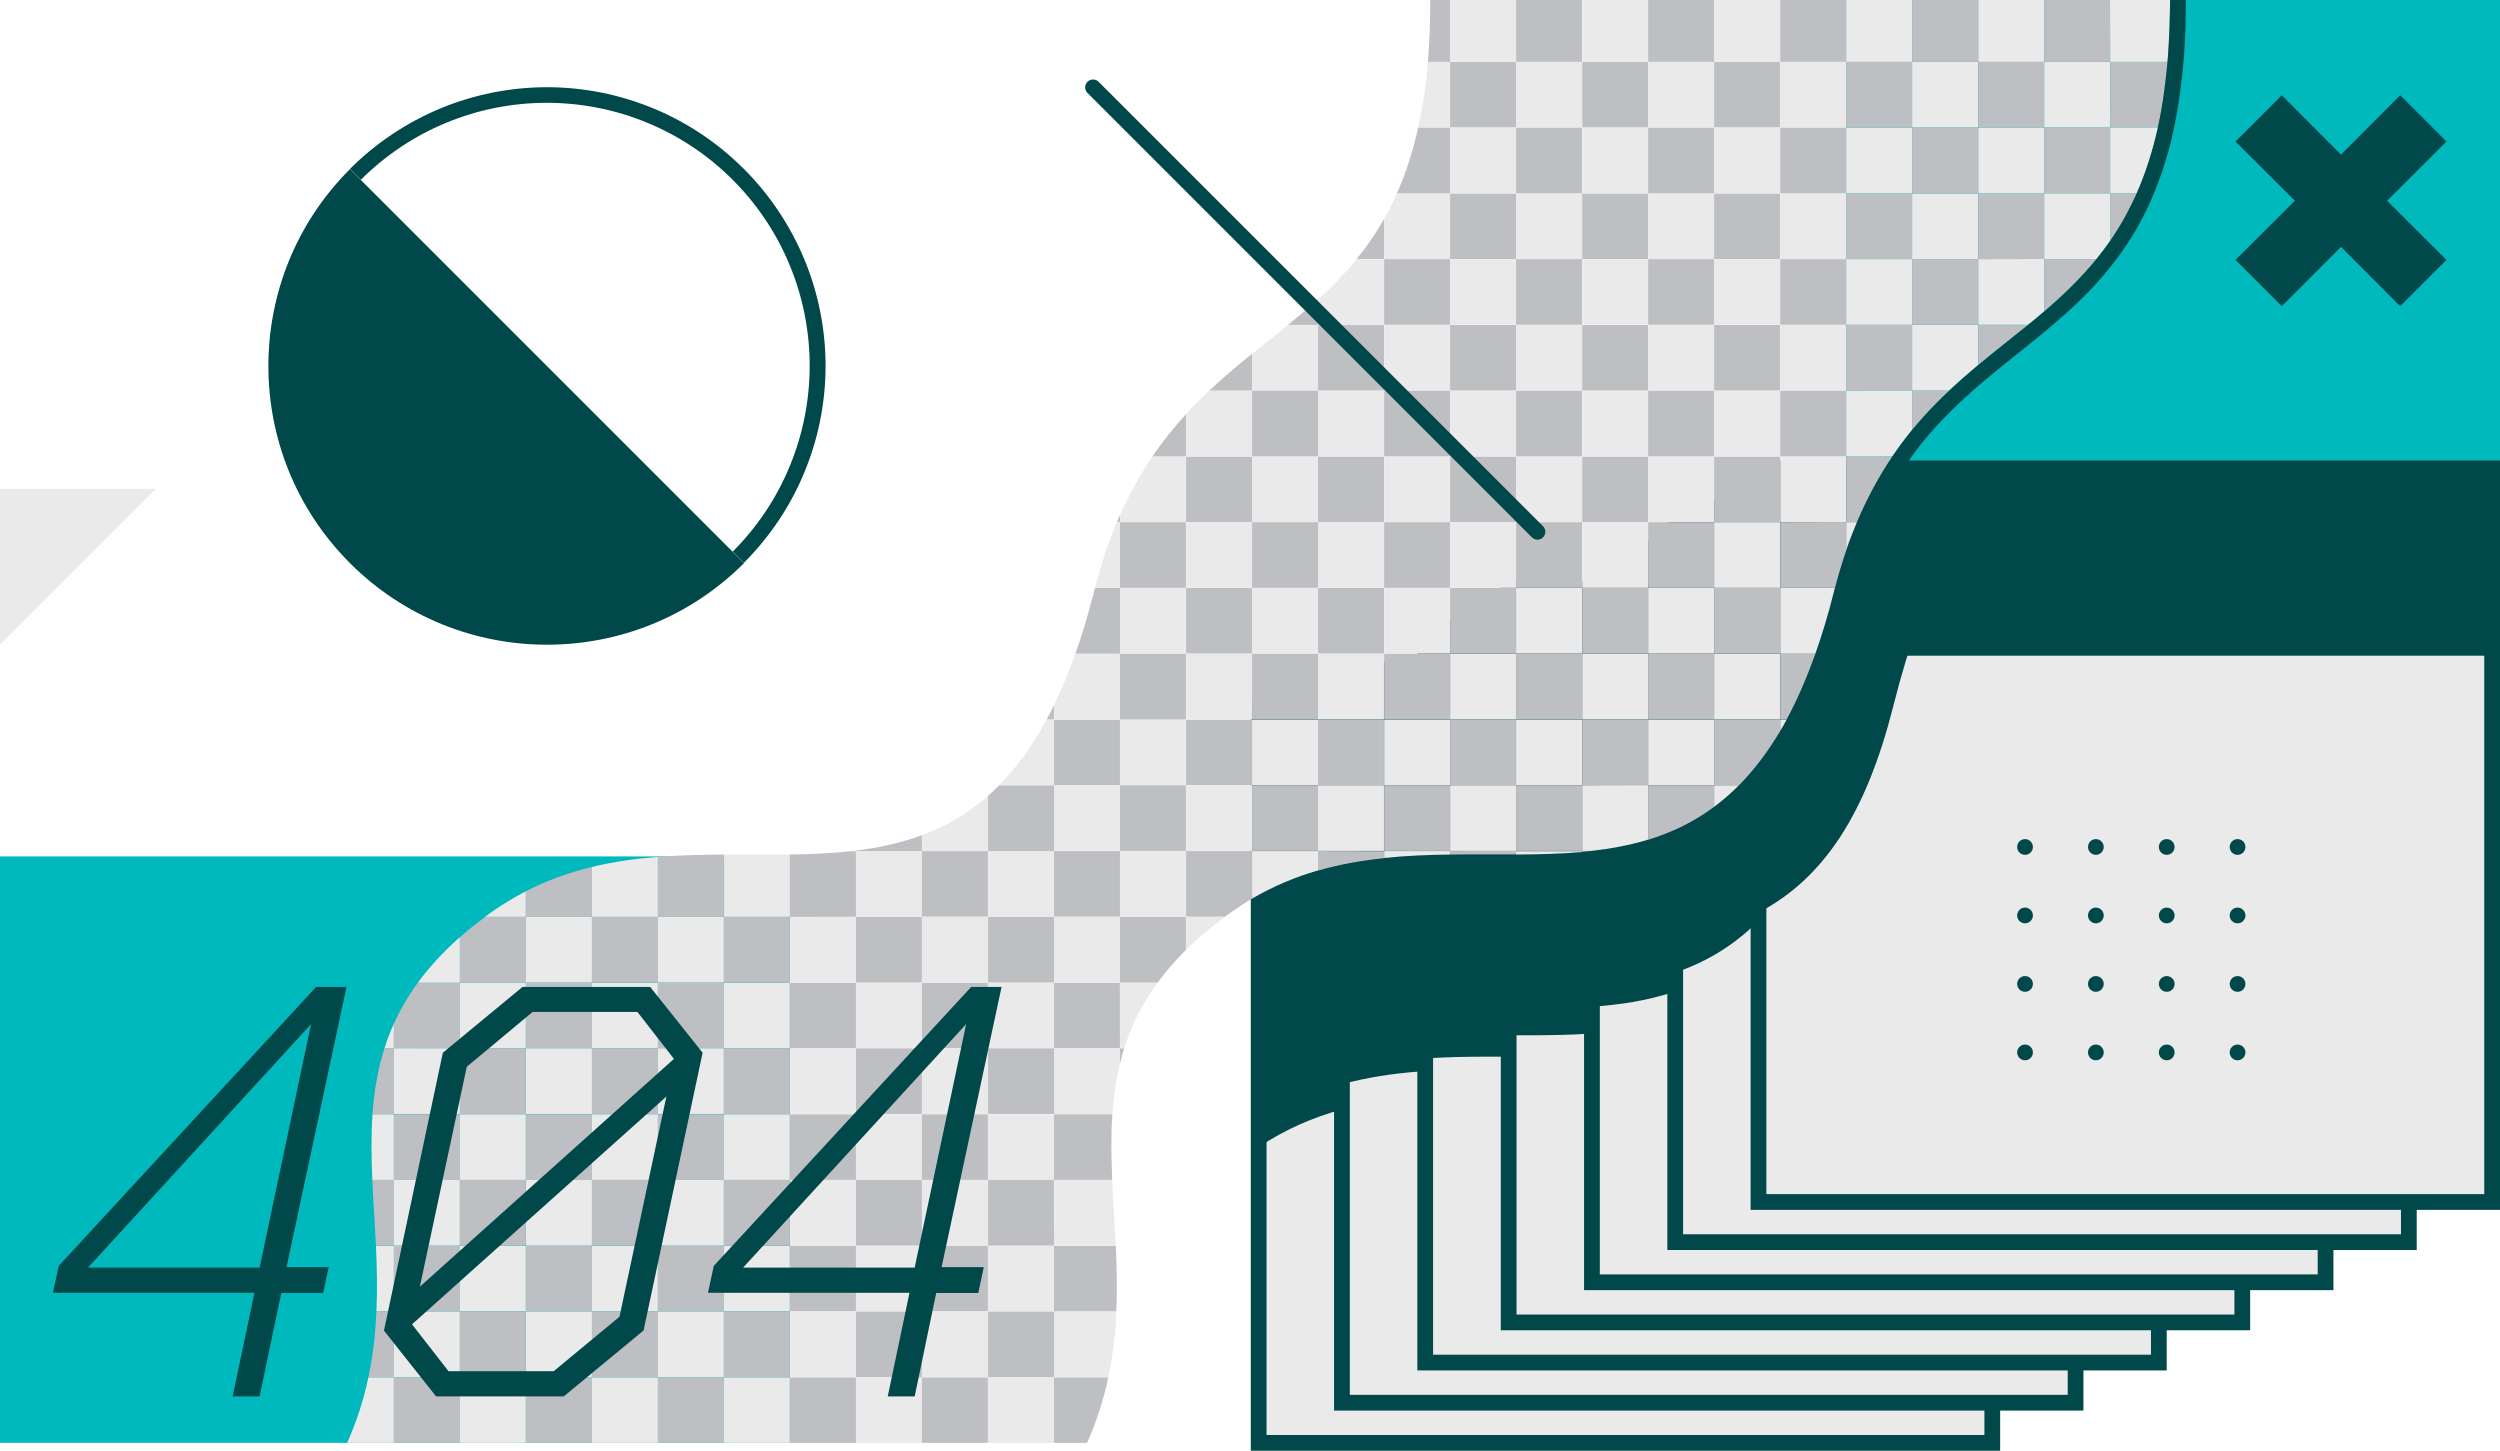 <?xml version="1.0" encoding="utf-8"?>
<!-- Generator: Adobe Illustrator 25.0.1, SVG Export Plug-In . SVG Version: 6.00 Build 0)  -->
<svg version="1.1" id="Layer_1" xmlns="http://www.w3.org/2000/svg" xmlns:xlink="http://www.w3.org/1999/xlink" x="0px" y="0px"
	 viewBox="0 0 1588 921.5" style="enable-background:new 0 0 1588 921.5;" xml:space="preserve">
<style type="text/css">
	.st0{fill:#00B9BC;}
	.st1{fill:#EAEAEA;}
	.st2{fill:#00484A;}
	.st3{fill:none;}
	.st4{fill:#BEBFC3;}
	.st5{fill:none;stroke:#00484A;stroke-width:10;stroke-linecap:round;stroke-miterlimit:10;}
</style>
<g>
	<rect y="544" class="st0" width="501.8" height="372.5"/>
	<rect x="1172.5" class="st0" width="415.5" height="471"/>
	<g>
		<g>
			<g>
				<rect x="799.5" y="450.5" class="st1" width="466" height="466"/>
				<path class="st2" d="M1270.5,921.5h-476v-476h476V921.5z M804.5,911.5h456v-456h-456V911.5z"/>
			</g>
			<rect x="799.5" y="450.5" class="st2" width="466" height="119"/>
			<path class="st2" d="M1209.4,450.5c-12.7,20.6-23.7,45.6-31.7,77.4c-67.2,265.9-241.9,109.8-378.2,200.7V450.5H1209.4z"/>
		</g>
		<g>
			<g>
				<rect x="852.4" y="425" class="st1" width="466" height="466"/>
				<path class="st2" d="M1323.4,896h-476V420h476V896z M857.4,886h456V430h-456V886z"/>
			</g>
			<rect x="852.4" y="425" class="st2" width="466" height="119"/>
			<path class="st2" d="M1215.6,425c-15.4,22.3-28.6,50.1-37.9,86.9c-58.8,232.4-199.6,142.3-325.2,176.8V425H1215.6z"/>
		</g>
		<g>
			<g>
				<rect x="905.3" y="399.5" class="st1" width="466" height="466"/>
				<path class="st2" d="M1376.3,870.5h-476v-476h476V870.5z M910.3,860.5h456v-456h-456V860.5z"/>
			</g>
			<rect x="905.3" y="399.5" class="st2" width="466" height="119"/>
			<path class="st2" d="M1228.9,399.5c-21,25-39.3,57.3-51.2,104.4c-50.6,200.2-162.2,161.1-272.4,168.4V399.5H1228.9z"/>
		</g>
		<g>
			<g>
				<rect x="958.3" y="374" class="st1" width="466" height="466"/>
				<path class="st2" d="M1429.3,845h-476V369h476V845z M963.3,835h456V379h-456V835z"/>
			</g>
			<rect x="958.3" y="374" class="st2" width="466" height="119"/>
			<path class="st2" d="M1239.5,374c-25.4,26.6-48,61.3-61.9,116.3c-42.5,168-127.9,167.5-219.4,167.3V374H1239.5z"/>
		</g>
		<g>
			<g>
				<rect x="1011.2" y="348.5" class="st1" width="466" height="466"/>
				<path class="st2" d="M1482.2,819.5h-476v-476h476V819.5z M1016.2,809.5h456v-456h-456V809.5z"/>
			</g>
			<rect x="1011.2" y="348.5" class="st2" width="466" height="119"/>
			<path class="st2" d="M1248,348.5c-28.8,27.7-54.9,63.8-70.3,124.8c-34.1,135-96,161.2-166.5,166.2v-291H1248z"/>
		</g>
		<g>
			<g>
				<rect x="1064.1" y="323" class="st1" width="466" height="466"/>
				<path class="st2" d="M1535.1,794h-476V318h476V794z M1069.1,784h456V328h-456V784z"/>
			</g>
			<rect x="1064.1" y="323" class="st2" width="466" height="119"/>
			<path class="st2" d="M1262.9,323c-34.5,29.7-67.2,66.9-85.2,138.3c-25.3,99.9-65.7,140.2-113.6,156.5V323H1262.9z"/>
		</g>
		<g>
			<g>
				<rect x="1117" y="297.5" class="st1" width="466" height="466"/>
				<path class="st2" d="M1286.3,297.5c-39.5,32-63.4,70.5-83.8,151.5c-17.2,67.8-44,109-85.5,130.7V297.5H1286.3z"/>
				<path class="st2" d="M1588,768.5h-476v-476h476V768.5z M1122,758.5h456v-456h-456V758.5z"/>
			</g>
			<rect x="1117" y="297.5" class="st2" width="466" height="119"/>
		</g>
	</g>
	<g>
		<path class="st3" d="M1130.8,289.9h-41.9H1047h-41.9h-41.9h-41.9h-41.9h-41.9h-41.9h-41.9h-21.4c0,0,0,0,0,0.1h21.4h41.9h41.9
			h41.9h41.9h41.9h41.9h41.9h41.9L1130.8,289.9l41.9,0.1h29.3c0,0,0,0,0-0.1h-29.3H1130.8z"/>
		<path class="st3" d="M1088.8,373.5h-41.9H1005h-41.9h-41.9h-41.9h-41.9h-41.9h-41.9h-41.9h-16.2c0,0,0,0,0,0.1h15.9h41.9h41.9
			h41.9H879h41.9h41.9h41.9h41.9L1088.8,373.5l41.9,0.1h34.7c0,0,0,0,0-0.1h-34.8H1088.8z"/>
		<path class="st3" d="M1298.5,122.8h-41.9h-41.9h-41.9h-41.9H1089h-41.9h-41.9h-41.9h-41.9h-33.8c0,0,0,0,0,0.1h33.8h41.9h41.9
			h41.9h41.9h41.9h41.9h41.9h41.9L1298.5,122.8l41.9,0.1h16.9c0,0,0,0,0-0.1h-16.9H1298.5z"/>
		<path class="st3" d="M1214.6,206.4h-41.9h-41.9h-41.9H1047h-41.9h-41.9h-41.9h-41.9h-41.9h-19.1c0,0-0.1,0-0.1,0.1h19.1h41.9h41.9
			h41.9h41.9h41.9h41.9h41.9h41.9L1214.6,206.4l41.9,0.1h31.5c0,0,0.1,0,0.1-0.1h-31.6H1214.6z"/>
		<path class="st3" d="M1088.8,457h-41.9H1005h-41.9h-41.9h-41.9h-41.9h-41.9h-41.9h-41.9h-42.2h-4.6c0,0,0,0,0,0.1h4.7h41.9h41.9
			h41.9h41.9h41.9H921h41.9h41.9h41.9L1088.8,457l41.9,0.1h4.1c0,0,0,0,0-0.1h-4.1H1088.8z"/>
		<path class="st3" d="M627.6,707.7h-41.9h-41.9h-41.9H460h-41.9h-41.9h-41.9h-41.9h-41.9h-13.6c0,0,0,0,0,0.1h13.6h41.9h41.9h41.9
			h41.9H460h41.9h41.9h41.9L627.6,707.7l41.9,0.1h37.1c0,0,0,0,0-0.1h-37.1H627.6z"/>
		<path class="st3" d="M627.6,791.2h-41.9h-41.9h-41.9H460h-41.9h-41.9h-41.9h-41.9h-41.9h-11.4c0,0,0,0,0,0.1h11.4h41.9h41.9h41.9
			h41.9H460h41.9h41.9h41.9L627.6,791.2l41.9,0.1h39.2c0,0,0,0,0-0.1h-39.2H627.6z"/>
		<path class="st3" d="M1298.5,39.3h-41.9h-41.9h-41.9h-41.9H1089h-41.9h-41.9h-41.9h-41.9h-14.1c0,0,0,0,0,0.1h14.1h41.9h41.9h41.9
			h41.9h41.9h41.9h41.9h41.9L1298.5,39.3l41.9,0.1h36.5c0,0,0,0,0-0.1h-36.5H1298.5z"/>
		<path class="st3" d="M963,540.6h-41.9h-41.9h-41.9h-41.9h-41.9h-41.9h-42.1h-41.9h-41.9h-41.9h-3c-0.2,0-0.4,0-0.6,0.1h3.6h41.9
			h41.9h41.9h41.9h41.9h41.9h41.9H879h41.9L963,540.6l41.9,0.1h5.2c0.2,0,0.4,0,0.6-0.1h-5.8H963z"/>
		<path class="st3" d="M669.5,624.1h-41.9h-41.9h-41.9h-41.9H460h-41.9h-41.9h-41.9h-41.9h-26.7c0,0,0,0,0,0.1h26.7h41.9h41.9h41.9
			H460h41.9h41.9h41.9h41.9L669.5,624.1l41.9,0.1h24c0,0,0,0,0-0.1h-24H669.5z"/>
		<path class="st3" d="M627.6,874.8h-41.9h-41.9h-41.9H460h-41.9h-41.9h-41.9h-41.9h-41.9h-16.2c0,0,0,0,0,0.1h16.2h41.9h41.9h41.9
			h41.9H460h41.9h41.9h41.9L627.6,874.8l41.9,0.1H704c0,0,0,0,0-0.1h-34.5H627.6z"/>
		<path class="st1" d="M234,874.9c-2.9,13.7-7.2,27.6-13.5,41.6h29.7v-41.6H234z"/>
		<rect x="250.2" y="874.9" class="st4" width="41.9" height="41.6"/>
		<rect x="292.1" y="874.9" class="st1" width="41.9" height="41.6"/>
		<rect x="334.1" y="874.9" class="st4" width="41.9" height="41.6"/>
		<rect x="376" y="874.9" class="st1" width="41.9" height="41.6"/>
		<rect x="417.9" y="874.9" class="st4" width="41.9" height="41.6"/>
		<rect x="459.8" y="874.9" class="st1" width="41.9" height="41.6"/>
		<rect x="501.8" y="874.9" class="st4" width="41.9" height="41.6"/>
		<rect x="543.7" y="874.9" class="st1" width="41.9" height="41.6"/>
		<rect x="585.6" y="874.9" class="st4" width="41.9" height="41.6"/>
		<rect x="627.6" y="874.9" class="st1" width="41.9" height="41.6"/>
		<path class="st4" d="M669.5,916.5h21c6.3-14.1,10.6-27.9,13.5-41.6h-34.5V916.5z"/>
		<path class="st1" d="M250.2,791.3h-11.4c0.6,13.7,1,27.6,0.3,41.7h11.1V791.3z"/>
		<rect x="250.2" y="791.3" class="st4" width="41.9" height="41.7"/>
		<rect x="292.1" y="791.3" class="st1" width="41.9" height="41.7"/>
		<rect x="334.1" y="791.3" class="st4" width="41.9" height="41.7"/>
		<rect x="376" y="791.3" class="st1" width="41.9" height="41.7"/>
		<rect x="417.9" y="791.3" class="st4" width="41.9" height="41.7"/>
		<rect x="459.8" y="791.3" class="st1" width="41.9" height="41.7"/>
		<rect x="501.8" y="791.3" class="st4" width="41.9" height="41.7"/>
		<rect x="543.7" y="791.3" class="st1" width="41.9" height="41.7"/>
		<rect x="585.6" y="791.3" class="st4" width="41.9" height="41.7"/>
		<rect x="627.6" y="791.3" class="st1" width="41.9" height="41.7"/>
		<path class="st4" d="M669.5,833.1h39.6c0.6-14.1,0.3-28-0.3-41.7h-39.3V833.1z"/>
		<path class="st4" d="M250.2,833.1h-11.1c-0.6,13.7-2.1,27.6-5.1,41.7h16.2V833.1z"/>
		<rect x="250.2" y="833.1" class="st1" width="41.9" height="41.7"/>
		<rect x="292.1" y="833.1" class="st4" width="41.9" height="41.7"/>
		<rect x="334.1" y="833.1" class="st1" width="41.9" height="41.7"/>
		<rect x="376" y="833.1" class="st4" width="41.9" height="41.7"/>
		<rect x="417.9" y="833.1" class="st1" width="41.9" height="41.7"/>
		<rect x="459.8" y="833.1" class="st4" width="41.9" height="41.7"/>
		<rect x="501.8" y="833.1" class="st1" width="41.9" height="41.7"/>
		<rect x="543.7" y="833.1" class="st4" width="41.9" height="41.7"/>
		<rect x="585.6" y="833.1" class="st1" width="41.9" height="41.7"/>
		<rect x="627.6" y="833.1" class="st4" width="41.9" height="41.7"/>
		<path class="st1" d="M669.5,874.8H704c3-14.1,4.5-28,5.1-41.7h-39.6V874.8z"/>
		<path class="st1" d="M250.2,707.8h-13.6c-0.9,13.7-0.7,27.6-0.1,41.7h13.7V707.8z"/>
		<rect x="250.2" y="707.8" class="st4" width="41.9" height="41.7"/>
		<rect x="292.1" y="707.8" class="st1" width="41.9" height="41.7"/>
		<rect x="334.1" y="707.8" class="st4" width="41.9" height="41.7"/>
		<rect x="376" y="707.8" class="st1" width="41.9" height="41.7"/>
		<rect x="417.9" y="707.8" class="st4" width="41.9" height="41.7"/>
		<rect x="459.8" y="707.8" class="st1" width="41.9" height="41.7"/>
		<rect x="501.8" y="707.8" class="st4" width="41.9" height="41.7"/>
		<rect x="543.7" y="707.8" class="st1" width="41.9" height="41.7"/>
		<rect x="585.6" y="707.8" class="st4" width="41.9" height="41.7"/>
		<rect x="627.6" y="707.8" class="st1" width="41.9" height="41.7"/>
		<path class="st4" d="M669.5,749.5h37c-0.6-14.1-0.9-28.1,0.1-41.7h-37.1V749.5z"/>
		<path class="st4" d="M250.2,749.5h-13.7c0.6,13.7,1.6,27.6,2.3,41.7h11.4L250.2,749.5L250.2,749.5z"/>
		<rect x="250.2" y="749.5" class="st1" width="41.9" height="41.7"/>
		<rect x="292.1" y="749.5" class="st4" width="41.9" height="41.7"/>
		<rect x="334.1" y="749.5" class="st1" width="41.9" height="41.7"/>
		<rect x="376" y="749.5" class="st4" width="41.9" height="41.7"/>
		<rect x="417.9" y="749.5" class="st1" width="41.9" height="41.7"/>
		<rect x="459.8" y="749.5" class="st4" width="41.9" height="41.7"/>
		<rect x="501.8" y="749.5" class="st1" width="41.9" height="41.7"/>
		<rect x="543.7" y="749.5" class="st4" width="41.9" height="41.7"/>
		<rect x="585.6" y="749.5" class="st1" width="41.9" height="41.7"/>
		<rect x="627.6" y="749.5" class="st4" width="41.9" height="41.7"/>
		<path class="st1" d="M669.5,791.2h39.2c-0.7-14.1-1.6-28-2.3-41.7h-37L669.5,791.2L669.5,791.2z"/>
		<path class="st1" d="M250.2,650.2c-2.4,5.2-4.4,10.5-6,15.8h6V650.2z"/>
		<path class="st4" d="M292.1,665.9v-41.7h-26.7c-6.3,8.6-11.2,17.2-15.2,26V666L292.1,665.9L292.1,665.9z"/>
		<rect x="292.1" y="624.2" class="st1" width="41.9" height="41.7"/>
		<rect x="334.1" y="624.2" class="st4" width="41.9" height="41.7"/>
		<rect x="376" y="624.2" class="st1" width="41.9" height="41.7"/>
		<rect x="417.9" y="624.2" class="st4" width="41.9" height="41.7"/>
		<rect x="459.8" y="624.2" class="st1" width="41.9" height="41.7"/>
		<rect x="501.8" y="624.2" class="st4" width="41.9" height="41.7"/>
		<rect x="543.7" y="624.2" class="st1" width="41.9" height="41.7"/>
		<rect x="585.6" y="624.2" class="st4" width="41.9" height="41.7"/>
		<rect x="627.6" y="624.2" class="st1" width="41.9" height="41.7"/>
		<rect x="669.5" y="624.2" class="st4" width="41.9" height="41.7"/>
		<path class="st1" d="M711.4,665.9h2.7c4.5-14.2,11.3-28.1,21.2-41.7h-24L711.4,665.9L711.4,665.9z"/>
		<path class="st4" d="M250.2,665.9h-6c-4.3,13.7-6.6,27.6-7.6,41.7h13.6V665.9z"/>
		<rect x="250.2" y="665.9" class="st1" width="41.9" height="41.7"/>
		<rect x="292.1" y="665.9" class="st4" width="41.9" height="41.7"/>
		<rect x="334.1" y="665.9" class="st1" width="41.9" height="41.7"/>
		<rect x="376" y="665.9" class="st4" width="41.9" height="41.7"/>
		<rect x="417.9" y="665.9" class="st1" width="41.9" height="41.7"/>
		<rect x="459.8" y="665.9" class="st4" width="41.9" height="41.7"/>
		<rect x="501.8" y="665.9" class="st1" width="41.9" height="41.7"/>
		<rect x="543.7" y="665.9" class="st4" width="41.9" height="41.7"/>
		<rect x="585.6" y="665.9" class="st1" width="41.9" height="41.7"/>
		<rect x="627.6" y="665.9" class="st4" width="41.9" height="41.7"/>
		<path class="st1" d="M669.5,665.9v41.7h37.1c0.8-10.9,2.2-21.6,4.9-32.1v-9.6L669.5,665.9L669.5,665.9z"/>
		<path class="st4" d="M711.4,675.5c0.8-3.2,1.7-6.4,2.7-9.6h-2.7V675.5z"/>
		<path class="st1" d="M334.1,566.1c-7.4,3.8-14.8,8.3-22.1,13.4c-1.3,1-2.7,1.9-4,2.9h26v-16.3L334.1,566.1L334.1,566.1z"/>
		<path class="st4" d="M376,582.4v-31.7c-14.2,3.4-28.2,8.3-41.9,15.4v16.3H376z"/>
		<path class="st1" d="M417.9,582.4v-38.1c-14.1,1.1-28.1,3-41.9,6.4v31.7L417.9,582.4L417.9,582.4z"/>
		<path class="st4" d="M459.8,582.4v-39.6c-13.9,0.1-27.9,0.4-41.9,1.5v38.1H459.8z"/>
		<path class="st1" d="M501.8,582.4v-39.7c-13.8,0.2-27.8,0-41.9,0.1v39.6L501.8,582.4L501.8,582.4z"/>
		<path class="st4" d="M543.7,582.4v-41.7h-3.6c-12.5,1.4-25.3,1.9-38.4,2.1v39.7L543.7,582.4L543.7,582.4z"/>
		<rect x="543.7" y="540.6" class="st1" width="41.9" height="41.7"/>
		<rect x="585.6" y="540.6" class="st4" width="41.9" height="41.7"/>
		<rect x="627.6" y="540.6" class="st1" width="41.9" height="41.7"/>
		<rect x="669.5" y="540.6" class="st4" width="41.9" height="41.7"/>
		<rect x="711.4" y="540.6" class="st1" width="41.9" height="41.7"/>
		<path class="st4" d="M753.4,540.6v41.7h24.7c1.3-1,2.6-1.9,4-2.9c4.4-3.1,8.8-6,13.3-8.6v-30.2H753.4z"/>
		<path class="st1" d="M795.3,540.6v30.2c13.7-8,27.7-13.8,41.9-17.9v-12.3H795.3z"/>
		<path class="st4" d="M837.2,540.6V553c13.8-4,27.8-6.4,41.9-7.9v-4.4L837.2,540.6L837.2,540.6z"/>
		<path class="st1" d="M879.2,540.6v4.4c14-1.5,28-2,41.9-2.2v-2.2H879.2z"/>
		<path class="st4" d="M921.1,540.6v2.2c14.1-0.2,28.1,0,41.9-0.1v-2.2L921.1,540.6L921.1,540.6z"/>
		<path class="st1" d="M963,540.6v2.2c14.2-0.1,28.3-0.4,41.9-1.6v-0.5H963V540.6z"/>
		<path class="st4" d="M1005,541.2c1.7-0.2,3.4-0.3,5.2-0.5h-5.2V541.2z"/>
		<path class="st1" d="M292.1,595.3c-10.8,9.5-19.5,19.1-26.7,28.9h26.7V595.3z"/>
		<path class="st4" d="M334.1,624.1v-41.7h-26c-5.7,4.3-11,8.5-15.9,12.9v28.9h41.9V624.1z"/>
		<rect x="334.1" y="582.4" class="st1" width="41.9" height="41.7"/>
		<rect x="376" y="582.4" class="st4" width="41.9" height="41.7"/>
		<rect x="417.9" y="582.4" class="st1" width="41.9" height="41.7"/>
		<rect x="459.8" y="582.4" class="st4" width="41.9" height="41.7"/>
		<rect x="501.8" y="582.4" class="st1" width="41.9" height="41.7"/>
		<rect x="543.7" y="582.4" class="st4" width="41.9" height="41.7"/>
		<rect x="585.6" y="582.4" class="st1" width="41.9" height="41.7"/>
		<rect x="627.6" y="582.4" class="st4" width="41.9" height="41.7"/>
		<rect x="669.5" y="582.4" class="st1" width="41.9" height="41.7"/>
		<path class="st4" d="M711.4,582.4v41.7h24c5.1-7,11-13.9,17.9-20.7v-21H711.4z"/>
		<path class="st1" d="M753.4,603.4c7.1-7.1,15.3-14.1,24.7-21h-24.7V603.4z"/>
		<path class="st1" d="M669.5,457.1h-4.7c-9.2,17.1-19.4,30.8-30.2,41.7h34.9V457.1z"/>
		<rect x="669.5" y="457.1" class="st4" width="41.9" height="41.7"/>
		<rect x="711.4" y="457.1" class="st1" width="41.9" height="41.7"/>
		<rect x="753.4" y="457.1" class="st4" width="41.9" height="41.7"/>
		<rect x="795.3" y="457.1" class="st1" width="41.9" height="41.7"/>
		<rect x="837.2" y="457.1" class="st4" width="41.9" height="41.7"/>
		<rect x="879.2" y="457.1" class="st1" width="41.9" height="41.7"/>
		<rect x="921.1" y="457.1" class="st4" width="41.9" height="41.7"/>
		<rect x="963" y="457.1" class="st1" width="41.9" height="41.7"/>
		<rect x="1005" y="457.1" class="st4" width="41.9" height="41.7"/>
		<rect x="1046.9" y="457.1" class="st1" width="41.9" height="41.7"/>
		<path class="st4" d="M1088.8,457.1v41.7h15.8c9.3-9.4,18-20.7,26.2-34.5v-7.2H1088.8z"/>
		<path class="st1" d="M1130.8,464.3c1.4-2.3,2.7-4.7,4.1-7.2h-4.1V464.3z"/>
		<path class="st1" d="M543.7,540.2c-1,0.1-2,0.2-3,0.3h3V540.2z"/>
		<path class="st4" d="M585.6,540.6v-10.1c-13.4,5-27.5,8-41.9,9.8v0.3H585.6z"/>
		<path class="st1" d="M627.6,540.6v-35.1c-13.1,11.5-27.1,19.5-41.9,25v10.1H627.6z"/>
		<path class="st4" d="M669.5,540.6v-41.7h-34.9c-2.3,2.3-4.7,4.5-7,6.6v35.1L669.5,540.6L669.5,540.6z"/>
		<rect x="669.5" y="498.8" class="st1" width="41.9" height="41.7"/>
		<rect x="711.4" y="498.8" class="st4" width="41.9" height="41.7"/>
		<rect x="753.4" y="498.8" class="st1" width="41.9" height="41.7"/>
		<rect x="795.3" y="498.8" class="st4" width="41.9" height="41.7"/>
		<rect x="837.2" y="498.8" class="st1" width="41.9" height="41.7"/>
		<rect x="879.2" y="498.8" class="st4" width="41.9" height="41.7"/>
		<rect x="921.1" y="498.8" class="st1" width="41.9" height="41.7"/>
		<rect x="963" y="498.8" class="st4" width="41.9" height="41.7"/>
		<path class="st1" d="M1005,498.8v41.7h5.8c12.4-1.4,24.5-3.6,36.2-7.2v-34.6L1005,498.8L1005,498.8z"/>
		<path class="st4" d="M1046.9,498.8v34.6c14.7-4.5,28.8-11.1,41.9-20.9v-13.7L1046.9,498.8L1046.9,498.8z"/>
		<path class="st1" d="M1088.8,512.5c5.4-4,10.7-8.6,15.8-13.7h-15.8V512.5z"/>
		<path class="st4" d="M711.4,373.5h-15.9c-0.2,0.7-0.3,1.3-0.5,2c-3.7,14.5-7.6,27.7-11.9,39.8h28.4L711.4,373.5L711.4,373.5z"/>
		<rect x="711.4" y="373.5" class="st1" width="41.9" height="41.7"/>
		<rect x="753.4" y="373.5" class="st4" width="41.9" height="41.7"/>
		<rect x="795.3" y="373.5" class="st1" width="41.9" height="41.7"/>
		<rect x="837.2" y="373.5" class="st4" width="41.9" height="41.7"/>
		<rect x="879.2" y="373.5" class="st1" width="41.9" height="41.7"/>
		<rect x="921.1" y="373.5" class="st4" width="41.9" height="41.7"/>
		<rect x="963" y="373.5" class="st1" width="41.9" height="41.7"/>
		<rect x="1005" y="373.5" class="st4" width="41.9" height="41.7"/>
		<rect x="1046.9" y="373.5" class="st1" width="41.9" height="41.7"/>
		<rect x="1088.8" y="373.5" class="st4" width="41.9" height="41.7"/>
		<path class="st1" d="M1130.8,415.3h22.3c4.3-12.1,8.3-25.3,11.9-39.8c0.2-0.7,0.3-1.3,0.5-2h-34.7L1130.8,415.3L1130.8,415.3z"/>
		<path class="st4" d="M669.5,448c-1.5,3.1-3.1,6.1-4.6,9h4.6V448z"/>
		<path class="st1" d="M711.4,457v-41.7H683c-4.2,12-8.8,22.9-13.6,32.7v9H711.4z"/>
		<rect x="711.4" y="415.3" class="st4" width="41.9" height="41.7"/>
		<rect x="753.4" y="415.3" class="st1" width="41.9" height="41.7"/>
		<rect x="795.3" y="415.3" class="st4" width="41.9" height="41.7"/>
		<rect x="837.2" y="415.3" class="st1" width="41.9" height="41.7"/>
		<rect x="879.2" y="415.3" class="st4" width="41.9" height="41.7"/>
		<rect x="921.1" y="415.3" class="st1" width="41.9" height="41.7"/>
		<rect x="963" y="415.3" class="st4" width="41.9" height="41.7"/>
		<rect x="1005" y="415.3" class="st1" width="41.9" height="41.7"/>
		<rect x="1046.9" y="415.3" class="st4" width="41.9" height="41.7"/>
		<rect x="1088.8" y="415.3" class="st1" width="41.9" height="41.7"/>
		<path class="st4" d="M1130.8,457h4.1c6.5-12.1,12.6-26,18.2-41.7h-22.3L1130.8,457L1130.8,457z"/>
		<path class="st4" d="M711.4,327.2c-0.7,1.5-1.3,3-2,4.6h2V327.2z"/>
		<path class="st1" d="M753.4,331.7V290H732c-7.4,10.9-14.3,23.2-20.5,37.2v4.6h41.9V331.7z"/>
		<rect x="753.4" y="290" class="st4" width="41.9" height="41.7"/>
		<rect x="795.3" y="290" class="st1" width="41.9" height="41.7"/>
		<rect x="837.2" y="290" class="st4" width="41.9" height="41.7"/>
		<rect x="879.2" y="290" class="st1" width="41.9" height="41.7"/>
		<rect x="921.1" y="290" class="st4" width="41.9" height="41.7"/>
		<rect x="963" y="290" class="st1" width="41.9" height="41.7"/>
		<rect x="1005" y="290" class="st4" width="41.9" height="41.7"/>
		<rect x="1046.9" y="290" class="st1" width="41.9" height="41.7"/>
		<rect x="1088.8" y="290" class="st4" width="41.9" height="41.7"/>
		<rect x="1130.8" y="290" class="st1" width="41.9" height="41.7"/>
		<path class="st4" d="M1172.7,331.7h6.8c6.7-15.9,14.3-29.6,22.5-41.7h-29.3V331.7z"/>
		<path class="st1" d="M711.4,331.7h-2c-5.3,12.5-9.9,26.3-13.9,41.7h15.9V331.7z"/>
		<rect x="711.4" y="331.7" class="st4" width="41.9" height="41.7"/>
		<rect x="753.4" y="331.7" class="st1" width="41.9" height="41.7"/>
		<rect x="795.3" y="331.7" class="st4" width="41.9" height="41.7"/>
		<rect x="837.2" y="331.7" class="st1" width="41.9" height="41.7"/>
		<rect x="879.2" y="331.7" class="st4" width="41.9" height="41.7"/>
		<rect x="921.1" y="331.7" class="st1" width="41.9" height="41.7"/>
		<rect x="963" y="331.7" class="st4" width="41.9" height="41.7"/>
		<rect x="1005" y="331.7" class="st1" width="41.9" height="41.7"/>
		<rect x="1046.9" y="331.7" class="st4" width="41.9" height="41.7"/>
		<rect x="1088.8" y="331.7" class="st1" width="41.9" height="41.7"/>
		<path class="st4" d="M1130.8,331.7v41.7h34.8c2.2-8.5,4.6-16.4,7.2-24v-17.8L1130.8,331.7L1130.8,331.7z"/>
		<path class="st1" d="M1172.7,349.5c2.1-6.2,4.4-12.1,6.8-17.8h-6.8V349.5z"/>
		<path class="st4" d="M795.3,224.7c-9.2,7.4-18.3,15.1-27.3,23.5h27.3V224.7z"/>
		<path class="st1" d="M837.2,248.2v-41.7h-19.1c-7.5,6.1-15.1,12.1-22.8,18.3v23.5L837.2,248.2L837.2,248.2z"/>
		<rect x="837.2" y="206.4" class="st4" width="41.9" height="41.7"/>
		<rect x="879.2" y="206.4" class="st1" width="41.9" height="41.7"/>
		<rect x="921.1" y="206.4" class="st4" width="41.9" height="41.7"/>
		<rect x="963" y="206.4" class="st1" width="41.9" height="41.7"/>
		<rect x="1005" y="206.4" class="st4" width="41.9" height="41.7"/>
		<rect x="1046.9" y="206.4" class="st1" width="41.9" height="41.7"/>
		<rect x="1088.8" y="206.4" class="st4" width="41.9" height="41.7"/>
		<rect x="1130.8" y="206.4" class="st1" width="41.9" height="41.7"/>
		<rect x="1172.7" y="206.4" class="st4" width="41.9" height="41.7"/>
		<path class="st1" d="M1214.6,206.4v41.7h23.4c6.1-5.7,12.3-11.1,18.5-16.3v-25.4L1214.6,206.4L1214.6,206.4z"/>
		<path class="st4" d="M1256.6,231.9c10.5-8.8,21.2-17,31.5-25.4h-31.5V231.9z"/>
		<path class="st4" d="M753.4,263c-7.4,8.1-14.6,17-21.4,26.9h21.4V263z"/>
		<path class="st1" d="M795.3,289.9v-41.7H768c-5,4.7-9.9,9.6-14.7,14.8v26.9L795.3,289.9L795.3,289.9z"/>
		<rect x="795.3" y="248.2" class="st4" width="41.9" height="41.7"/>
		<rect x="837.2" y="248.2" class="st1" width="41.9" height="41.7"/>
		<rect x="879.2" y="248.2" class="st4" width="41.9" height="41.7"/>
		<rect x="921.1" y="248.2" class="st1" width="41.9" height="41.7"/>
		<rect x="963" y="248.2" class="st4" width="41.9" height="41.7"/>
		<rect x="1005" y="248.2" class="st1" width="41.9" height="41.7"/>
		<rect x="1046.9" y="248.2" class="st4" width="41.9" height="41.7"/>
		<rect x="1088.8" y="248.2" class="st1" width="41.9" height="41.7"/>
		<rect x="1130.8" y="248.2" class="st4" width="41.9" height="41.7"/>
		<path class="st1" d="M1172.7,248.2v41.7h29.3c4.1-6,8.3-11.6,12.6-16.9v-24.9L1172.7,248.2L1172.7,248.2z"/>
		<path class="st4" d="M1214.6,273.1c7.5-9.1,15.4-17.3,23.4-24.9h-23.4V273.1z"/>
		<path class="st4" d="M879.2,139c-5.3,9.4-11.2,17.8-17.5,25.6h17.5V139z"/>
		<path class="st1" d="M921.1,164.6v-41.7h-33.8c-2.5,5.7-5.2,11.1-8.1,16.2v25.6h41.9V164.6z"/>
		<rect x="921.1" y="122.9" class="st4" width="41.9" height="41.7"/>
		<rect x="963" y="122.9" class="st1" width="41.9" height="41.7"/>
		<rect x="1005" y="122.9" class="st4" width="41.9" height="41.7"/>
		<rect x="1046.9" y="122.9" class="st1" width="41.9" height="41.7"/>
		<rect x="1088.8" y="122.9" class="st4" width="41.9" height="41.7"/>
		<rect x="1130.8" y="122.9" class="st1" width="41.9" height="41.7"/>
		<rect x="1172.7" y="122.9" class="st4" width="41.9" height="41.7"/>
		<rect x="1214.6" y="122.9" class="st1" width="41.9" height="41.7"/>
		<rect x="1256.6" y="122.9" class="st4" width="41.9" height="41.7"/>
		<path class="st1" d="M1298.5,122.9v41.7h33.2c3-3.7,6-7.6,8.8-11.7v-30.1h-42V122.9z"/>
		<path class="st4" d="M1340.4,153c6.2-9,11.9-18.9,16.9-30.1h-16.9V153z"/>
		<path class="st4" d="M837.2,190.1c-6.2,5.6-12.6,11-19.1,16.3h19.1V190.1z"/>
		<path class="st1" d="M879.2,206.4v-41.7h-17.5c-7.6,9.3-15.8,17.6-24.4,25.5v16.3h41.9V206.4z"/>
		<rect x="879.2" y="164.6" class="st4" width="41.9" height="41.7"/>
		<rect x="921.1" y="164.6" class="st1" width="41.9" height="41.7"/>
		<rect x="963" y="164.6" class="st4" width="41.9" height="41.7"/>
		<rect x="1005" y="164.6" class="st1" width="41.9" height="41.7"/>
		<rect x="1046.9" y="164.6" class="st4" width="41.9" height="41.7"/>
		<rect x="1088.8" y="164.6" class="st1" width="41.9" height="41.7"/>
		<rect x="1130.8" y="164.6" class="st4" width="41.9" height="41.7"/>
		<rect x="1172.7" y="164.6" class="st1" width="41.9" height="41.7"/>
		<rect x="1214.6" y="164.6" class="st4" width="41.9" height="41.7"/>
		<path class="st1" d="M1256.6,164.6v41.7h31.6c3.5-2.8,6.9-5.7,10.3-8.6v-33.2L1256.6,164.6L1256.6,164.6z"/>
		<path class="st4" d="M1298.5,197.8c11.8-10.1,23-20.7,33.2-33.2h-33.2V197.8z"/>
		<path class="st1" d="M921.1,39.3H907c-1.3,15.3-3.4,29.2-6.2,41.7h20.3V39.3z"/>
		<rect x="921.1" y="39.3" class="st4" width="41.9" height="41.7"/>
		<rect x="963" y="39.3" class="st1" width="41.9" height="41.7"/>
		<rect x="1005" y="39.3" class="st4" width="41.9" height="41.7"/>
		<rect x="1046.9" y="39.3" class="st1" width="41.9" height="41.7"/>
		<rect x="1088.8" y="39.3" class="st4" width="41.9" height="41.7"/>
		<rect x="1130.8" y="39.3" class="st1" width="41.9" height="41.7"/>
		<rect x="1172.7" y="39.3" class="st4" width="41.9" height="41.7"/>
		<rect x="1214.6" y="39.3" class="st1" width="41.9" height="41.7"/>
		<rect x="1256.6" y="39.3" class="st4" width="41.9" height="41.7"/>
		<rect x="1298.5" y="39.3" class="st1" width="41.9" height="41.7"/>
		<path class="st4" d="M1340.4,81.1h30.4c2.8-12.6,4.9-26.4,6.2-41.7h-36.5L1340.4,81.1L1340.4,81.1z"/>
		<path class="st4" d="M921.1,81.1h-20.3c-3.5,15.7-8,29.5-13.5,41.7h33.8V81.1z"/>
		<rect x="921.1" y="81.1" class="st1" width="41.9" height="41.7"/>
		<rect x="963" y="81.1" class="st4" width="41.9" height="41.7"/>
		<rect x="1005" y="81.1" class="st1" width="41.9" height="41.7"/>
		<rect x="1046.9" y="81.1" class="st4" width="41.9" height="41.7"/>
		<rect x="1088.8" y="81.1" class="st1" width="41.9" height="41.7"/>
		<rect x="1130.8" y="81.1" class="st4" width="41.9" height="41.7"/>
		<rect x="1172.7" y="81.1" class="st1" width="41.9" height="41.7"/>
		<rect x="1214.6" y="81.1" class="st4" width="41.9" height="41.7"/>
		<rect x="1256.6" y="81.1" class="st1" width="41.9" height="41.7"/>
		<rect x="1298.5" y="81.1" class="st4" width="41.9" height="41.7"/>
		<path class="st1" d="M1340.4,122.8h16.9c5.4-12.2,10-26,13.5-41.7h-30.4V122.8z"/>
		<path class="st4" d="M921.1,0h-12.6c0,14.1-0.5,27.1-1.5,39.3h14.1V0z"/>
		<rect x="921.1" class="st1" width="41.9" height="39.3"/>
		<rect x="963" class="st4" width="41.9" height="39.3"/>
		<rect x="1005" class="st1" width="41.9" height="39.3"/>
		<rect x="1046.9" class="st4" width="41.9" height="39.3"/>
		<rect x="1088.8" class="st1" width="41.9" height="39.3"/>
		<rect x="1130.8" class="st4" width="41.9" height="39.3"/>
		<rect x="1172.7" class="st1" width="41.9" height="39.3"/>
		<rect x="1214.6" class="st4" width="41.9" height="39.3"/>
		<rect x="1256.6" class="st1" width="41.9" height="39.3"/>
		<rect x="1298.5" class="st4" width="41.9" height="39.3"/>
		<path class="st1" d="M1340.4,39.3h36.5c1-12.1,1.6-25.2,1.5-39.3h-38.1L1340.4,39.3L1340.4,39.3z"/>
	</g>
	<g>
		<path class="st2" d="M222.3,107.3c16.4-16.4,36-29.5,57.4-38.4c21.4-8.9,44.6-13.5,67.7-13.5c23.2,0,46.3,4.6,67.7,13.5
			c21.4,8.8,41,22,57.4,38.4s29.5,36,38.4,57.4s13.5,44.6,13.5,67.7c0,23.2-4.6,46.3-13.5,67.7c-8.8,21.4-22,41-38.4,57.4l-7.1-7.1
			c15.5-15.5,27.9-34,36.2-54.2c8.4-20.2,12.7-42,12.7-63.9s-4.3-43.7-12.7-63.9c-8.3-20.2-20.7-38.7-36.2-54.2s-34-27.9-54.2-36.2
			c-20.2-8.4-42-12.7-63.9-12.7s-43.7,4.3-63.9,12.7c-20.2,8.3-38.7,20.7-54.2,36.2L222.3,107.3z"/>
		<path class="st2" d="M472.6,357.7c-69.1,69.1-181.2,69.1-250.3,0s-69.1-181.2,0-250.3"/>
	</g>
	<polygon class="st2" points="1554,89.9 1524.6,60.5 1487,98.2 1449.4,60.5 1420,89.9 1457.7,127.5 1420,165.1 1449.4,194.5 
		1487,156.8 1524.6,194.5 1554,165.1 1516.3,127.5 	"/>
	<path id="XMLID_2_" class="st2" d="M1388.5,0l-0.2,11.8l-0.1,5.9c0,2-0.2,3.9-0.3,5.9l-0.6,11.8l-1.1,11.8
		c-1.7,15.7-4.2,31.4-8.3,46.9c-4.2,15.5-9.8,30.7-17.4,45.1c-7.5,14.4-17.1,27.7-27.9,39.7c-5.3,6.1-11.1,11.6-16.9,17.1
		c-2.9,2.6-5.9,5.3-8.9,7.9c-3,2.5-6,5.1-9,7.6c-12,9.9-24.2,19.3-35.8,29c-23.2,19.4-44,40.5-58.5,66.4l-8.6-5.2l6-9.9l0.7-1.2
		l0.8-1.2l1.7-2.4l3.3-4.7c2.3-3.1,4.7-6.1,7.1-9.1c2.5-2.9,5-5.9,7.5-8.7c10.3-11.4,21.7-21.8,33.5-31.7c11.8-9.9,24-19.3,35.9-29
		c3-2.4,5.9-4.9,8.8-7.4s5.8-5.1,8.6-7.7c5.6-5.3,11.1-10.6,16.2-16.4c10.3-11.4,19.4-24,26.5-37.7c7.2-13.6,12.6-28.1,16.6-43
		s6.4-30.1,8-45.4l1.1-11.5l0.6-11.5c0.1-1.9,0.2-3.8,0.3-5.8l0.1-5.8l0.3-11.6H1388.5z"/>
	<g>
		<circle class="st2" cx="1286.3" cy="538" r="5"/>
		<circle class="st2" cx="1331.3" cy="538" r="5"/>
		<circle class="st2" cx="1376.3" cy="538" r="5"/>
		<circle class="st2" cx="1421.3" cy="538" r="5"/>
	</g>
	<g>
		<circle class="st2" cx="1286.3" cy="581.5" r="5"/>
		<circle class="st2" cx="1331.3" cy="581.5" r="5"/>
		<circle class="st2" cx="1376.3" cy="581.5" r="5"/>
		<circle class="st2" cx="1421.3" cy="581.5" r="5"/>
	</g>
	<g>
		<circle class="st2" cx="1286.3" cy="625" r="5"/>
		<circle class="st2" cx="1331.3" cy="625" r="5"/>
		<circle class="st2" cx="1376.3" cy="625" r="5"/>
		<circle class="st2" cx="1421.3" cy="625" r="5"/>
	</g>
	<g>
		<circle class="st2" cx="1286.3" cy="668.5" r="5"/>
		<circle class="st2" cx="1331.3" cy="668.5" r="5"/>
		<circle class="st2" cx="1376.3" cy="668.5" r="5"/>
		<circle class="st2" cx="1421.3" cy="668.5" r="5"/>
	</g>
	<g>
		<path class="st2" d="M178.7,821.2L164.9,887h-17.1l13.8-65.8h-128l3.7-17.1l163.5-177.2h19.3l-38.1,178h26.8l-3.5,16.4h-26.6
			L178.7,821.2L178.7,821.2z M55.9,805.2h109l32.7-154.7L55.9,805.2z"/>
		<path class="st2" d="M408.8,845.1L358.1,887H277l-33.1-41.8l37.4-176.5l50.6-41.8H413l33.3,41.8L408.8,845.1z M261.7,841.2
			l23.2,29.8h66.8l41.8-34.6l29.8-139.9L261.7,841.2z M296.5,677.6l-29.8,139.7l161.4-144.7l-23.2-29.8h-66.6L296.5,677.6z"/>
		<path class="st2" d="M594.7,821.2L581,887h-17.1l13.8-65.8h-128l3.7-17.1l163.5-177.2h19.3l-38.1,178h26.8l-3.5,16.4h-26.7V821.2z
			 M472,805.2h109l32.7-154.7L472,805.2z"/>
	</g>
	<line class="st5" x1="694.3" y1="55.5" x2="976.6" y2="337.8"/>
	<polygon class="st1" points="99,310.5 0,310.5 0,409.5 	"/>
</g>
</svg>
